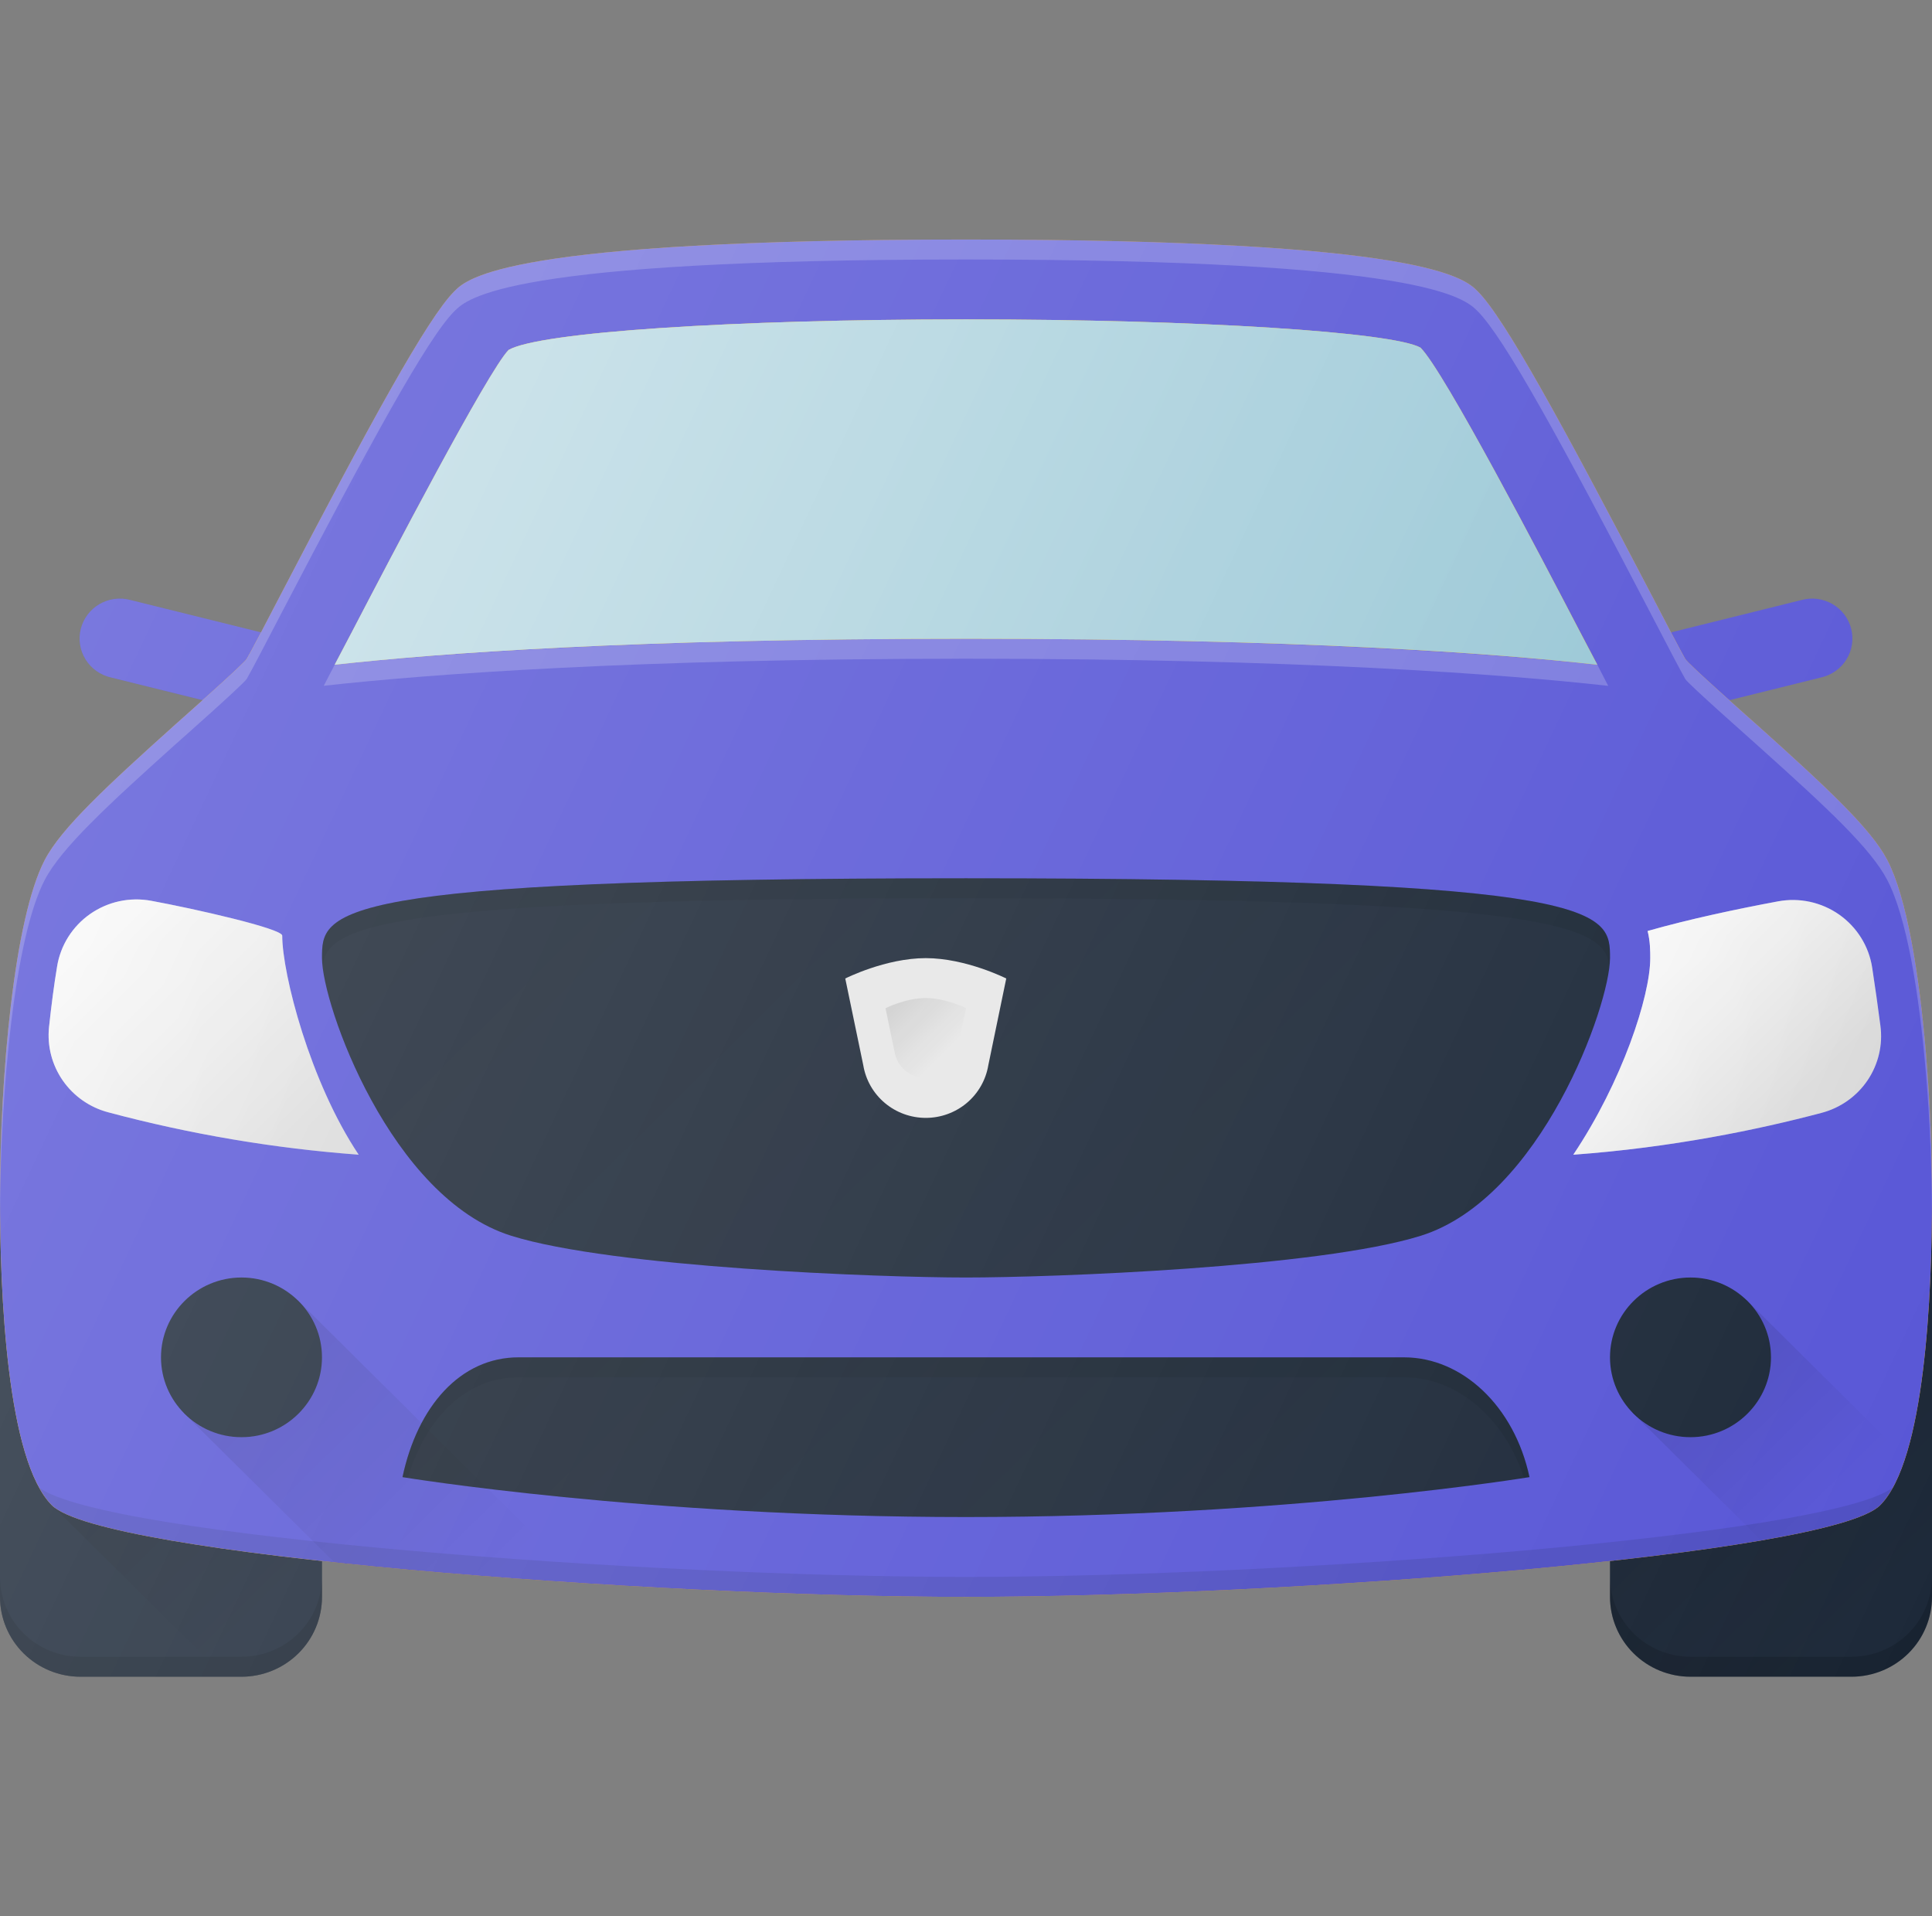 <svg width="121" height="120" viewBox="0 0 121 120" fill="none" xmlns="http://www.w3.org/2000/svg">
<rect x="0" y="0" width="121" height="120" fill="#808080" stroke="none"/>
<g clip-path="url(#clip0_248_2083)">
<path d="M17.646 45C17.441 45 17.236 44.975 17.036 44.925L6.953 42.425C6.625 42.352 6.315 42.215 6.042 42.021C5.768 41.827 5.537 41.582 5.36 41.298C5.184 41.014 5.067 40.699 5.015 40.37C4.964 40.04 4.979 39.704 5.06 39.381C5.142 39.058 5.287 38.754 5.489 38.487C5.69 38.22 5.943 37.996 6.233 37.828C6.523 37.66 6.844 37.551 7.177 37.507C7.51 37.464 7.849 37.487 8.173 37.575L18.256 40.075C18.852 40.223 19.373 40.582 19.721 41.084C20.069 41.587 20.22 42.197 20.146 42.802C20.071 43.407 19.777 43.964 19.318 44.369C18.858 44.774 18.261 44.998 17.646 45ZM103.354 45C102.74 44.999 102.146 44.776 101.686 44.371C101.226 43.967 100.93 43.41 100.855 42.805C100.78 42.2 100.931 41.588 101.279 41.085C101.627 40.583 102.148 40.223 102.744 40.075L112.828 37.575C113.152 37.487 113.49 37.464 113.823 37.507C114.156 37.551 114.477 37.66 114.767 37.828C115.057 37.996 115.31 38.22 115.512 38.487C115.713 38.754 115.859 39.058 115.94 39.381C116.022 39.704 116.037 40.04 115.985 40.37C115.934 40.699 115.817 41.014 115.64 41.298C115.464 41.582 115.232 41.827 114.959 42.021C114.685 42.215 114.376 42.352 114.048 42.425L103.965 44.925C103.765 44.975 103.56 45 103.354 45Z" fill="#5856D6"/>
<path d="M5.042 105H15.125C16.462 105 17.744 104.473 18.69 103.536C19.636 102.598 20.167 101.326 20.167 100V70H5.042C3.705 70 2.422 70.527 1.477 71.465C0.531 72.402 0 73.674 0 75L0 100C0 101.326 0.531 102.598 1.477 103.536C2.422 104.473 3.705 105 5.042 105Z" fill="#1D2939"/>
<path opacity="0.2" d="M15.125 103.75H5.042C3.705 103.75 2.422 103.223 1.477 102.286C0.531 101.348 0 100.076 0 98.75V100C0 101.326 0.531 102.598 1.477 103.536C2.422 104.473 3.705 105 5.042 105H15.125C16.462 105 17.744 104.473 18.69 103.536C19.636 102.598 20.167 101.326 20.167 100V98.75C20.167 100.076 19.636 101.348 18.69 102.286C17.744 103.223 16.462 103.75 15.125 103.75Z" fill="#070C0F"/>
<path d="M100.833 70V100C100.833 101.326 101.364 102.598 102.31 103.536C103.255 104.473 104.538 105 105.875 105H115.958C117.295 105 118.578 104.473 119.523 103.536C120.469 102.598 121 101.326 121 100V75C121 73.674 120.469 72.402 119.523 71.465C118.578 70.527 117.295 70 115.958 70H100.833Z" fill="#1D2939"/>
<path opacity="0.2" d="M115.958 103.75H105.875C104.538 103.75 103.255 103.223 102.31 102.286C101.364 101.348 100.833 100.076 100.833 98.75V100C100.833 101.326 101.364 102.598 102.31 103.536C103.255 104.473 104.538 105 105.875 105H115.958C117.295 105 118.578 104.473 119.523 103.536C120.469 102.598 121 101.326 121 100V98.75C121 100.076 120.469 101.348 119.523 102.286C118.578 103.223 117.295 103.75 115.958 103.75Z" fill="#070C0F"/>
<path d="M120.622 65.945C120.193 60.875 119.402 56.16 118.202 53.855C117.168 51.875 114.39 49.305 110.276 45.605C109.318 44.755 105.729 41.58 105.547 41.27C105.22 40.695 104.448 39.215 103.44 37.27C97.813 26.485 94.224 19.91 92.535 18.23C91.728 17.43 89.273 15 60.5 15C31.727 15 29.272 17.43 28.465 18.23C26.776 19.91 23.187 26.48 17.56 37.275C16.552 39.215 15.78 40.695 15.453 41.265C15.271 41.58 10.996 45.355 10.996 45.355C6.721 49.195 3.842 51.855 2.803 53.85C0.877 57.54 0 67.4 0 75C0 80.99 0.423 91.455 3.257 94.27C6.393 97.375 40.646 100 60.5 100C80.349 100 114.607 97.375 117.743 94.27C120.576 91.455 121 80.99 121 75C121 72.15 120.879 68.985 120.622 65.945Z" fill="#FDB913"/>
<path d="M120.622 65.945C120.193 60.875 119.402 56.16 118.202 53.855C117.168 51.875 114.39 49.305 110.276 45.605C109.318 44.755 105.729 41.58 105.547 41.27C105.22 40.695 104.448 39.215 103.44 37.27C97.813 26.485 94.224 19.91 92.535 18.23C91.728 17.43 89.273 15 60.5 15C31.727 15 29.272 17.43 28.465 18.23C26.776 19.91 23.187 26.48 17.56 37.275C16.552 39.215 15.78 40.695 15.453 41.265C15.271 41.58 10.996 45.355 10.996 45.355C6.721 49.195 3.842 51.855 2.803 53.85C0.877 57.54 0 67.4 0 75C0 80.99 0.423 91.455 3.257 94.27C6.393 97.375 40.646 100 60.5 100C80.349 100 114.607 97.375 117.743 94.27C120.576 91.455 121 80.99 121 75C121 72.15 120.879 68.985 120.622 65.945ZM31.853 21.915C33.769 20.8 45.819 20 60.5 20C75.181 20 87.226 20.805 88.965 21.77C90.437 23.23 96.629 35.1 98.958 39.57L100.037 41.625C93.462 40.9 81.236 40 60.5 40C39.764 40 27.538 40.895 20.963 41.625L22.042 39.575C24.371 35.1 30.563 23.225 31.853 21.915Z" fill="#5856D6"/>
<path d="M117.743 94.27C116.432 95.565 109.676 96.77 100.833 97.745V100C100.833 101.326 101.364 102.598 102.31 103.536C103.255 104.473 104.538 105 105.875 105H115.958C117.295 105 118.578 104.473 119.523 103.536C120.469 102.598 121 101.326 121 100V75C121 80.99 120.576 91.455 117.743 94.27Z" fill="url(#paint0_linear_248_2083)"/>
<path opacity="0.1" d="M60.5 98.75C40.605 98.75 6.519 96.2 2.45 93.155C2.687 93.58 2.975 93.985 3.257 94.27C6.393 97.375 40.646 100 60.5 100C80.349 100 114.607 97.375 117.743 94.27C118.06 93.935 118.331 93.56 118.55 93.155C114.481 96.205 80.394 98.75 60.5 98.75Z" fill="#070C0F"/>
<path opacity="0.2" d="M60.5 41.25C81.236 41.25 94.153 42.215 100.722 42.95L100.037 41.625C93.321 40.91 80.586 40 60.5 40C40.414 40 27.678 40.91 20.963 41.625L20.277 42.945C26.847 42.215 39.763 41.25 60.5 41.25Z" fill="white"/>
<path d="M60.5 40C81.236 40 93.462 40.895 100.036 41.625L98.957 39.575C96.628 35.1 90.437 23.225 88.965 21.77C87.225 20.8 75.181 20 60.5 20C45.818 20 33.774 20.805 31.853 21.915C30.562 23.23 24.371 35.1 22.042 39.57L20.963 41.625C27.537 40.9 39.763 40 60.5 40Z" fill="#97C6D5"/>
<path d="M60.5 55C20.167 55 20.167 57.1 20.167 60C20.167 62.925 24.478 75.025 32.015 77.385C38.388 79.38 55.126 80 60.5 80C65.875 80 82.613 79.38 88.986 77.385C96.523 75.025 100.834 62.925 100.834 60C100.834 57.1 100.834 55 60.5 55Z" fill="#1D2939"/>
<path opacity="0.1" d="M60.5 56.25C96.74 56.25 100.405 57.95 100.783 60.395C100.788 60.28 100.834 60.095 100.834 60C100.834 57.1 100.834 55 60.5 55C20.167 55 20.167 57.1 20.167 60C20.167 60.1 20.212 60.28 20.217 60.395C20.596 57.945 24.261 56.25 60.5 56.25Z" fill="#070C0F"/>
<path d="M60.5 55C20.167 55 20.167 57.1 20.167 60C20.167 62.925 24.478 75.025 32.015 77.385C38.388 79.38 55.126 80 60.5 80C65.875 80 82.613 79.38 88.986 77.385C96.523 75.025 100.834 62.925 100.834 60C100.834 57.1 100.834 55 60.5 55Z" fill="url(#paint1_linear_248_2083)"/>
<path d="M105.875 90C103.097 90 100.833 87.755 100.833 85C100.833 82.245 103.097 80 105.875 80C108.653 80 110.916 82.245 110.916 85C110.916 87.755 108.653 90 105.875 90ZM15.125 90C12.347 90 10.083 87.755 10.083 85C10.083 82.245 12.347 80 15.125 80C17.903 80 20.166 82.245 20.166 85C20.166 87.755 17.903 90 15.125 90ZM95.791 92.5C94.844 88.06 91.576 85 87.936 85H32.478C28.838 85 26.151 88.06 25.208 92.5C25.208 92.5 40.333 95 60.5 95C80.666 95 95.791 92.5 95.791 92.5Z" fill="#1D2939"/>
<path opacity="0.1" d="M32.478 86.25H87.936C91.234 86.25 94.213 88.78 95.448 92.55L95.791 92.5C94.844 88.06 91.576 85 87.936 85H32.478C28.838 85 26.151 88.06 25.208 92.5L25.536 92.55C26.68 88.775 29.181 86.25 32.478 86.25Z" fill="#070C0F"/>
<path d="M95.791 92.5C94.844 88.06 91.576 85 87.936 85H32.478C28.838 85 26.151 88.06 25.208 92.5C25.208 92.5 40.333 95 60.5 95C80.666 95 95.791 92.5 95.791 92.5Z" fill="url(#paint2_linear_248_2083)"/>
<path d="M22.465 72.31C17.165 71.916 11.913 71.027 6.781 69.655C5.624 69.35 4.615 68.645 3.935 67.668C3.255 66.691 2.948 65.506 3.07 64.325C3.216 62.96 3.383 61.685 3.574 60.535C3.679 59.876 3.917 59.244 4.272 58.678C4.628 58.111 5.095 57.621 5.645 57.236C6.195 56.852 6.817 56.58 7.474 56.438C8.132 56.296 8.812 56.287 9.473 56.41C12.145 56.9 17.676 58.15 17.676 58.59C17.676 60.975 19.41 67.75 22.465 72.31ZM98.534 72.31C101.589 67.75 103.354 62.39 103.354 60C103.354 59.565 103.354 58.96 103.188 58.3C105.814 57.555 108.728 56.935 111.355 56.445C112.018 56.321 112.7 56.331 113.359 56.474C114.019 56.618 114.642 56.891 115.193 57.278C115.743 57.666 116.209 58.159 116.563 58.729C116.918 59.298 117.152 59.933 117.254 60.595C117.44 61.8 117.617 63.065 117.768 64.225C117.93 65.425 117.645 66.642 116.967 67.648C116.288 68.654 115.263 69.38 114.083 69.69C110.12 70.74 104.69 71.865 98.534 72.31Z" fill="#F2F2F2"/>
<path d="M22.465 72.31C17.165 71.916 11.913 71.027 6.781 69.655C5.624 69.35 4.615 68.645 3.935 67.668C3.255 66.691 2.948 65.506 3.07 64.325C3.216 62.96 3.383 61.685 3.574 60.535C3.679 59.876 3.917 59.244 4.272 58.678C4.628 58.111 5.095 57.621 5.645 57.236C6.195 56.852 6.817 56.58 7.474 56.438C8.132 56.296 8.812 56.287 9.473 56.41C12.145 56.9 17.676 58.15 17.676 58.59C17.676 60.975 19.41 67.75 22.465 72.31Z" fill="url(#paint3_linear_248_2083)"/>
<path d="M98.534 72.31C101.589 67.75 103.354 62.39 103.354 60C103.354 59.565 103.354 58.96 103.188 58.3C105.814 57.555 108.728 56.935 111.355 56.445C112.018 56.321 112.7 56.331 113.359 56.474C114.019 56.618 114.642 56.891 115.193 57.278C115.743 57.666 116.209 58.159 116.564 58.729C116.918 59.298 117.152 59.933 117.254 60.595C117.44 61.8 117.617 63.065 117.768 64.225C117.93 65.425 117.645 66.642 116.967 67.648C116.288 68.654 115.263 69.38 114.083 69.69C110.12 70.74 104.69 71.865 98.534 72.31Z" fill="url(#paint4_linear_248_2083)"/>
<path d="M52.938 61.275L54.067 66.71C54.22 67.63 54.698 68.466 55.415 69.07C56.132 69.673 57.041 70.004 57.982 70.004C58.922 70.004 59.832 69.673 60.549 69.07C61.266 68.466 61.743 67.63 61.897 66.71L63.021 61.275C63.021 61.275 60.5 60 57.979 60C55.458 60 52.938 61.275 52.938 61.275Z" fill="#E6E6E6"/>
<path d="M55.458 63.135L56.023 65.855C56.098 66.316 56.336 66.736 56.694 67.038C57.053 67.341 57.508 67.507 57.979 67.507C58.45 67.507 58.905 67.341 59.264 67.038C59.622 66.736 59.86 66.316 59.935 65.855L60.5 63.135C60.5 63.135 59.239 62.5 57.979 62.5C56.718 62.5 55.458 63.135 55.458 63.135Z" fill="url(#paint5_linear_248_2083)"/>
<path opacity="0.2" d="M2.803 55.1C3.842 53.11 6.721 50.445 10.996 46.605C10.996 46.605 15.271 42.83 15.453 42.515C15.78 41.945 16.552 40.465 17.56 38.525C23.192 27.735 26.776 21.16 28.465 19.48C29.272 18.68 31.727 16.25 60.5 16.25C89.273 16.25 91.728 18.68 92.535 19.48C94.224 21.16 97.813 27.73 103.44 38.525C104.448 40.465 105.22 41.945 105.547 42.52C105.729 42.83 109.323 46 110.276 46.86C114.39 50.555 117.168 53.125 118.197 55.105C119.402 57.405 120.193 62.125 120.617 67.195C120.869 70.095 120.98 73.105 120.99 75.855L121 75C121 72.15 120.879 68.985 120.622 65.945C120.193 60.875 119.402 56.16 118.202 53.855C117.168 51.875 114.39 49.305 110.276 45.605C109.318 44.755 105.729 41.58 105.547 41.27C105.22 40.695 104.448 39.215 103.44 37.27C97.813 26.485 94.224 19.91 92.535 18.23C91.728 17.43 89.273 15 60.5 15C31.727 15 29.272 17.43 28.465 18.23C26.776 19.91 23.187 26.48 17.56 37.275C16.552 39.215 15.78 40.695 15.453 41.265C15.271 41.58 10.996 45.355 10.996 45.355C6.721 49.195 3.842 51.855 2.803 53.85C0.877 57.54 0 67.4 0 75L0.005 75.74C0.045 68.215 0.918 58.71 2.803 55.1Z" fill="white"/>
<path d="M60.5 40C81.236 40 93.462 40.895 100.036 41.625L98.957 39.575C96.628 35.1 90.437 23.225 88.965 21.77C87.225 20.8 75.181 20 60.5 20C45.818 20 33.774 20.805 31.853 21.915C30.562 23.23 24.371 35.1 22.042 39.57L20.963 41.625C27.537 40.9 39.763 40 60.5 40Z" fill="url(#paint6_linear_248_2083)"/>
<path d="M22.465 72.31C17.165 71.916 11.913 71.027 6.781 69.655C5.624 69.35 4.615 68.645 3.935 67.668C3.255 66.691 2.948 65.506 3.07 64.325C3.216 62.96 3.383 61.685 3.574 60.535C3.679 59.876 3.917 59.244 4.272 58.678C4.628 58.111 5.095 57.621 5.645 57.236C6.195 56.852 6.817 56.58 7.474 56.438C8.132 56.296 8.812 56.287 9.473 56.41C12.145 56.9 17.676 58.15 17.676 58.59C17.676 60.975 19.41 67.75 22.465 72.31Z" fill="url(#paint7_linear_248_2083)"/>
<path d="M98.534 72.31C101.589 67.75 103.354 62.39 103.354 60C103.354 59.565 103.354 58.96 103.188 58.3C105.814 57.555 108.728 56.935 111.355 56.445C112.018 56.321 112.7 56.331 113.359 56.474C114.019 56.618 114.642 56.891 115.193 57.278C115.743 57.666 116.209 58.159 116.564 58.729C116.918 59.298 117.152 59.933 117.254 60.595C117.44 61.8 117.617 63.065 117.768 64.225C117.93 65.425 117.645 66.642 116.967 67.648C116.288 68.654 115.263 69.38 114.083 69.69C110.12 70.74 104.69 71.865 98.534 72.31Z" fill="url(#paint8_linear_248_2083)"/>
<path d="M3.257 94.27L14.081 105H15.125C16.462 105 17.744 104.473 18.69 103.536C19.635 102.598 20.167 101.326 20.167 100V97.75C11.329 96.775 4.568 95.565 3.257 94.27Z" fill="url(#paint9_linear_248_2083)"/>
<path d="M18.689 81.465C18.608 81.385 18.503 81.36 18.417 81.285C18.96 81.743 19.398 82.313 19.7 82.954C20.001 83.595 20.161 84.293 20.166 85C20.166 87.755 17.903 90 15.125 90C14.413 89.994 13.71 89.837 13.065 89.538C12.419 89.24 11.846 88.807 11.384 88.27C11.454 88.35 11.485 88.455 11.56 88.535L20.938 97.835C25.727 98.345 31.072 98.785 36.506 99.135L18.689 81.465Z" fill="url(#paint10_linear_248_2083)"/>
<path d="M119.316 91.26L109.439 81.46C109.359 81.385 109.253 81.36 109.167 81.285C109.71 81.743 110.148 82.313 110.45 82.954C110.751 83.595 110.911 84.293 110.916 85C110.916 87.755 108.653 90 105.875 90C105.163 89.994 104.46 89.837 103.815 89.538C103.169 89.24 102.596 88.807 102.134 88.27C102.204 88.35 102.235 88.455 102.31 88.535L110.306 96.465C114.244 95.785 116.961 95.04 117.743 94.265C118.388 93.625 118.897 92.55 119.316 91.26Z" fill="url(#paint11_linear_248_2083)"/>
<path d="M120.622 65.945C120.193 60.875 119.402 56.16 118.202 53.855C117.168 51.875 114.39 49.305 110.276 45.605L108.31 43.85L114.048 42.425C114.375 42.352 114.685 42.215 114.958 42.021C115.232 41.827 115.464 41.582 115.64 41.298C115.816 41.014 115.934 40.699 115.985 40.37C116.037 40.04 116.021 39.704 115.94 39.381C115.859 39.058 115.713 38.754 115.512 38.487C115.31 38.22 115.057 37.996 114.767 37.828C114.477 37.66 114.156 37.551 113.823 37.507C113.49 37.464 113.151 37.487 112.827 37.575L104.655 39.6L103.44 37.275C97.813 26.485 94.224 19.91 92.535 18.23C91.728 17.43 89.273 15 60.5 15C31.727 15 29.272 17.43 28.465 18.23C26.776 19.91 23.187 26.48 17.56 37.275L16.35 39.6L8.173 37.575C7.849 37.487 7.51 37.464 7.177 37.507C6.844 37.551 6.523 37.66 6.233 37.828C5.943 37.996 5.69 38.22 5.488 38.487C5.287 38.754 5.141 39.058 5.06 39.381C4.979 39.704 4.963 40.04 5.015 40.37C5.066 40.699 5.184 41.014 5.36 41.298C5.536 41.582 5.768 41.827 6.042 42.021C6.315 42.215 6.625 42.352 6.952 42.425L12.69 43.845L10.996 45.355C6.721 49.195 3.842 51.855 2.803 53.85C0.877 57.54 0 67.4 0 75V100C0 101.326 0.531 102.598 1.477 103.536C2.422 104.473 3.705 105 5.042 105H15.125C16.462 105 17.744 104.473 18.69 103.536C19.636 102.598 20.167 101.326 20.167 100V97.75C32.509 99.105 48.934 100 60.5 100C72.066 100 88.491 99.105 100.833 97.75V100C100.833 101.326 101.365 102.598 102.31 103.536C103.255 104.473 104.538 105 105.875 105H115.958C117.295 105 118.578 104.473 119.523 103.536C120.469 102.598 121 101.326 121 100V75C121 72.15 120.879 68.985 120.622 65.945Z" fill="url(#paint12_linear_248_2083)"/>
</g>
<defs>
<linearGradient id="paint0_linear_248_2083" x1="109.853" y1="87.485" x2="120.572" y2="98.289" gradientUnits="userSpaceOnUse">
<stop stop-opacity="0.1"/>
<stop offset="1" stop-opacity="0"/>
</linearGradient>
<linearGradient id="paint1_linear_248_2083" x1="40.5" y1="43.14" x2="75.614" y2="78.546" gradientUnits="userSpaceOnUse">
<stop stop-opacity="0.1"/>
<stop offset="1" stop-opacity="0"/>
</linearGradient>
<linearGradient id="paint2_linear_248_2083" x1="44.008" y1="74.885" x2="72.832" y2="103.944" gradientUnits="userSpaceOnUse">
<stop stop-opacity="0.1"/>
<stop offset="1" stop-opacity="0"/>
</linearGradient>
<linearGradient id="paint3_linear_248_2083" x1="6.03" y1="58.43" x2="18.639" y2="71.145" gradientUnits="userSpaceOnUse">
<stop stop-opacity="0"/>
<stop offset="1" stop-opacity="0.1"/>
</linearGradient>
<linearGradient id="paint4_linear_248_2083" x1="102.396" y1="60.31" x2="111.556" y2="69.546" gradientUnits="userSpaceOnUse">
<stop stop-opacity="0"/>
<stop offset="1" stop-opacity="0.1"/>
</linearGradient>
<linearGradient id="paint5_linear_248_2083" x1="56.249" y1="62.76" x2="59.284" y2="65.825" gradientUnits="userSpaceOnUse">
<stop stop-opacity="0.1"/>
<stop offset="1" stop-opacity="0"/>
</linearGradient>
<linearGradient id="paint6_linear_248_2083" x1="30.875" y1="20.555" x2="95.628" y2="51.002" gradientUnits="userSpaceOnUse">
<stop stop-color="white" stop-opacity="0.4"/>
<stop offset="1" stop-color="white" stop-opacity="0"/>
</linearGradient>
<linearGradient id="paint7_linear_248_2083" x1="3.554" y1="60.11" x2="23.736" y2="69.598" gradientUnits="userSpaceOnUse">
<stop stop-color="white" stop-opacity="0.4"/>
<stop offset="1" stop-color="white" stop-opacity="0"/>
</linearGradient>
<linearGradient id="paint8_linear_248_2083" x1="101.352" y1="62.2" x2="116.292" y2="69.225" gradientUnits="userSpaceOnUse">
<stop stop-color="white" stop-opacity="0.4"/>
<stop offset="1" stop-color="white" stop-opacity="0"/>
</linearGradient>
<linearGradient id="paint9_linear_248_2083" x1="7.265" y1="91.595" x2="16.99" y2="101.401" gradientUnits="userSpaceOnUse">
<stop stop-opacity="0.1"/>
<stop offset="1" stop-opacity="0"/>
</linearGradient>
<linearGradient id="paint10_linear_248_2083" x1="15.851" y1="85.72" x2="30.015" y2="100.003" gradientUnits="userSpaceOnUse">
<stop stop-opacity="0.1"/>
<stop offset="1" stop-opacity="0"/>
</linearGradient>
<linearGradient id="paint11_linear_248_2083" x1="106.223" y1="85.345" x2="114.722" y2="93.915" gradientUnits="userSpaceOnUse">
<stop stop-opacity="0.1"/>
<stop offset="1" stop-opacity="0"/>
</linearGradient>
<linearGradient id="paint12_linear_248_2083" x1="4.24" y1="41.15" x2="122.949" y2="96.97" gradientUnits="userSpaceOnUse">
<stop stop-color="white" stop-opacity="0.2"/>
<stop offset="1" stop-color="white" stop-opacity="0"/>
</linearGradient>
<clipPath id="clip0_248_2083">
<rect width="121" height="120" fill="white"/>
</clipPath>
</defs>
</svg>
